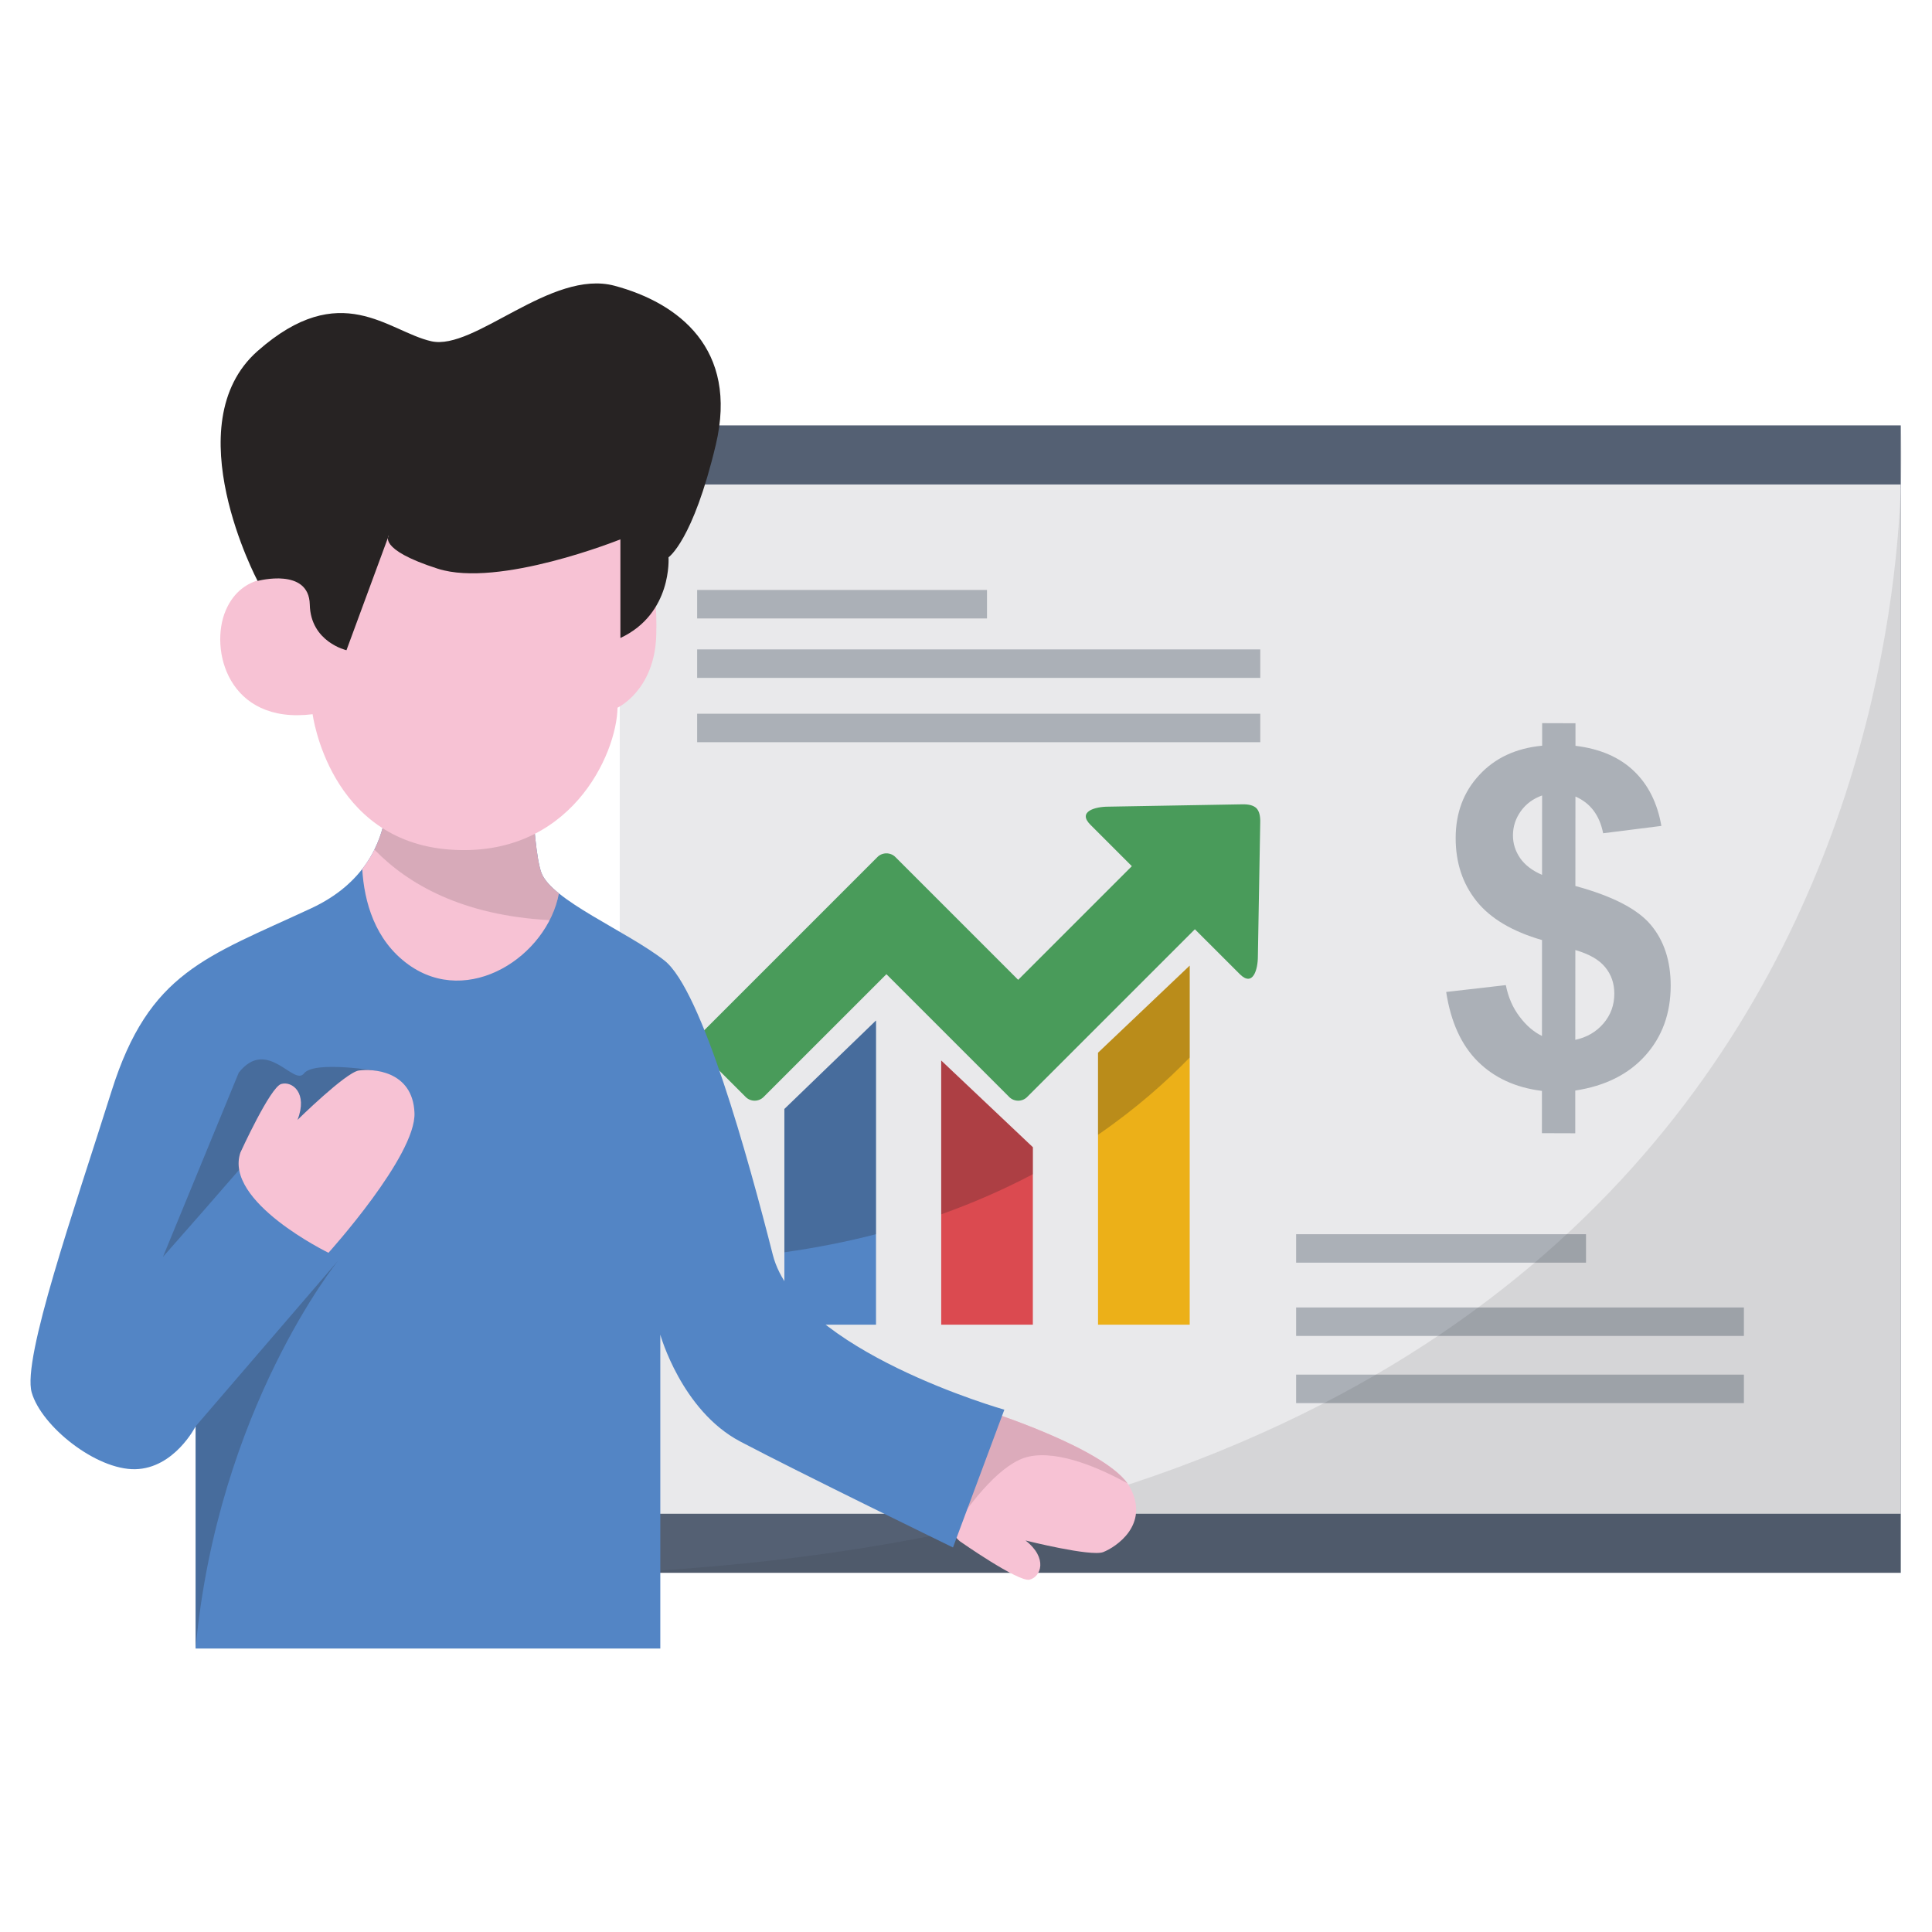 <?xml version="1.0" encoding="utf-8"?>
<!-- Generator: Adobe Illustrator 16.0.0, SVG Export Plug-In . SVG Version: 6.00 Build 0)  -->
<!DOCTYPE svg PUBLIC "-//W3C//DTD SVG 1.1//EN" "http://www.w3.org/Graphics/SVG/1.1/DTD/svg11.dtd">
<svg version="1.1" xmlns="http://www.w3.org/2000/svg" xmlns:xlink="http://www.w3.org/1999/xlink" x="0px" y="0px" width="512px"
	 height="512px" viewBox="0 0 512 512" enable-background="new 0 0 512 512" xml:space="preserve">
<g id="Layer_1">
	<g>
		<rect x="164.249" y="112.731" fill-rule="evenodd" clip-rule="evenodd" fill="#546073" width="339.471" height="304.081"/>
		<rect x="164.249" y="128.386" fill-rule="evenodd" clip-rule="evenodd" fill="#E9E9EB" width="339.471" height="272.773"/>
		<path fill="#ABB0B7" d="M417.469,275.567c3.053-0.656,5.546-2.099,7.456-4.336c1.924-2.23,2.886-4.861,2.886-7.915
			c0-2.696-0.802-5.043-2.419-6.996c-1.604-1.982-4.228-3.476-7.908-4.548L417.469,275.567z M408.672,210.808
			c-2.39,0.846-4.256,2.23-5.647,4.169c-1.392,1.954-2.077,4.082-2.077,6.435c0,2.128,0.626,4.125,1.888,5.976
			c1.261,1.829,3.214,3.332,5.823,4.46L408.672,210.808z M408.636,274.54l0.014-25.413c-7.9-2.288-13.687-5.728-17.359-10.327
			c-3.688-4.62-5.531-10.181-5.524-16.732c0.007-6.64,2.092-12.214,6.275-16.703c4.168-4.512,9.708-7.084,16.645-7.748v-5.976
			l8.833,0.029v5.98c6.472,0.783,11.617,2.999,15.451,6.65c3.819,3.636,6.253,8.497,7.31,14.576l-15.429,1.945
			c-0.955-4.78-3.396-8.016-7.346-9.729l-0.014,23.708c9.773,2.645,16.435,6.085,19.961,10.268
			c3.542,4.205,5.298,9.583,5.298,16.144c-0.007,7.316-2.229,13.481-6.69,18.481c-4.467,4.999-10.654,8.097-18.599,9.313v11.325
			l-8.84-0.028l0.007-11.202c-6.967-0.866-12.63-3.461-17.01-7.813c-4.373-4.351-7.15-10.501-8.367-18.408l15.808-1.814
			c0.641,3.235,1.858,6.02,3.651,8.366C404.489,271.793,406.458,273.477,408.636,274.54z"/>
		<polygon fill-rule="evenodd" clip-rule="evenodd" fill="#5385C5" points="232.15,351.055 232.15,270.444 207.867,293.896 
			207.867,351.055 		"/>
		<polygon fill-rule="evenodd" clip-rule="evenodd" fill="#DB4A50" points="249.43,281.055 249.43,351.055 273.716,351.055 
			273.716,304.026 		"/>
		<polygon fill-rule="evenodd" clip-rule="evenodd" fill="#ECB018" points="290.988,280.268 290.988,351.055 315.282,351.055 
			315.282,255.905 290.988,278.985 		"/>
		<path fill-rule="evenodd" clip-rule="evenodd" fill="#499B5A" d="M185.665,273.994l46.861-46.862l0.059-0.059l0.065-0.058
			l0.062-0.059h0.003l0.065-0.059l0.066-0.051l0.065-0.051l0.069-0.043l0,0l0.073-0.051l0.069-0.044l0.073-0.044l0.069-0.044
			l0.073-0.036h0.003l0.069-0.036l0.077-0.037l0.077-0.036l0.073-0.029l0.077-0.029l0.08-0.029l0.077-0.029l0.077-0.021l0.08-0.021
			l0,0l0.08-0.022l0.077-0.015l0.08-0.021l0.081-0.015l0.08-0.007l0.08-0.015l0.084-0.008l0.08-0.007l0.08-0.008h0.08h0.084h0.08
			h0.081l0.08,0.008h0.003l0.08,0.007l0.08,0.008l0.08,0.015l0.081,0.007l0.08,0.015l0.08,0.021l0.08,0.015l0.077,0.022l0.077,0.021
			l0.08,0.021l0.077,0.029l0.077,0.029l0.08,0.029l0.077,0.029l0.072,0.036l0.073,0.037l0.076,0.036l0.073,0.036l0.073,0.044
			l0.073,0.044l0.069,0.044l0.069,0.051l0.069,0.043l0.069,0.051l0.065,0.051l0.065,0.059l0.066,0.059l0.062,0.058l0.062,0.059
			l11.938,11.938l20.595,20.595l30.121-30.121l-10.976-10.976c-3.484-3.483,1.217-4.794,4.712-4.794l15.515-0.271l19.983-0.35
			c1.814-0.044,3.024,0.307,3.779,1.02c0.714,0.75,1.064,1.961,1.013,3.776l-0.35,19.983l-0.27,15.516
			c0,3.491-1.312,8.19-4.795,4.708l-11.901-11.894l-32.503,32.503l-11.941,11.938l-0.062,0.065l-0.062,0.059l-0.065,0.058
			l-0.066,0.051l-0.065,0.051l-0.065,0.051l-0.073,0.051l-0.069,0.045l-0.069,0.05l-0.073,0.044l-0.073,0.036l-0.073,0.044
			l-0.073,0.037l-0.073,0.036l-0.077,0.029l-0.077,0.036l-0.076,0.029l-0.077,0.029l-0.077,0.021l-0.08,0.029l-0.077,0.022
			l-0.081,0.014l-0.08,0.022l-0.08,0.015l-0.077,0.015l-0.083,0.015l-0.081,0.007l-0.08,0.008l-0.08,0.007l-0.081,0.008h-0.083
			h-0.081h-0.08h-0.08l-0.084-0.008l-0.08-0.007l-0.08-0.008l-0.08-0.007l-0.081-0.015l-0.08-0.015l-0.08-0.015l-0.081-0.022
			l-0.076-0.014h-0.004l-0.076-0.022l-0.081-0.029l-0.077-0.021l0,0l-0.076-0.029l-0.077-0.029l-0.077-0.036l-0.073-0.029h-0.004
			l-0.073-0.036l-0.072-0.037l0,0l-0.073-0.044l-0.073-0.036l-0.073-0.044l-0.069-0.05l-0.069-0.045h-0.003l-0.066-0.051
			l-0.069-0.051l-0.065-0.051l-0.066-0.051l0,0l-0.065-0.058l-0.062-0.059l-0.062-0.065l-32.533-32.533l-32.537,32.533
			c-1.312,1.318-3.458,1.318-4.773,0l-11.938-11.938C184.349,277.455,184.349,275.306,185.665,273.994"/>
		<path opacity="0.25" fill-rule="evenodd" clip-rule="evenodd" fill="#272323" d="M249.43,281.055v40.754
			c8.935-3.186,17.01-6.8,24.287-10.633v-7.149L249.43,281.055z M290.988,280.268v20.458c10.283-7.07,18.289-14.277,24.294-20.472
			v-24.349l-24.294,23.08V280.268z M232.15,327.078v-56.634l-24.283,23.452v37.97C216.488,330.649,224.578,329.031,232.15,327.078z"
			/>
		<rect x="184.75" y="172.098" fill-rule="evenodd" clip-rule="evenodd" fill="#ABB0B7" width="149.237" height="7.547"/>
		<rect x="184.75" y="156.346" fill-rule="evenodd" clip-rule="evenodd" fill="#ABB0B7" width="76.814" height="7.55"/>
		<rect x="184.75" y="189.145" fill-rule="evenodd" clip-rule="evenodd" fill="#ABB0B7" width="149.237" height="7.546"/>
		<rect x="343.49" y="327.078" fill-rule="evenodd" clip-rule="evenodd" fill="#ABB0B7" width="76.821" height="7.543"/>
		<rect x="343.49" y="346.492" fill-rule="evenodd" clip-rule="evenodd" fill="#ABB0B7" width="118.66" height="7.544"/>
		<rect x="343.49" y="364.29" fill-rule="evenodd" clip-rule="evenodd" fill="#ABB0B7" width="118.66" height="7.55"/>
		<path opacity="0.1" fill-rule="evenodd" clip-rule="evenodd" fill="#272323" d="M503.72,112.735
			c0,0,19.678,286.376-339.471,304.07H503.72V112.735z"/>
		<path fill-rule="evenodd" clip-rule="evenodd" fill="#F7C2D4" d="M254.36,408.439c0,0,15.549,10.917,18.5,10.188
			c2.955-0.728,4.949-5.654-1.082-10.385c0,0,17.334,4.358,20.592,3.076c3.254-1.282,12.447-7.179,7.08-17.178
			c-5.372-10.006-38.411-20.428-38.411-20.428S243.927,399.41,254.36,408.439"/>
		<path fill-rule="evenodd" clip-rule="evenodd" fill="#DCABBB" d="M298.797,393.105c-6.953-9.671-37.758-19.393-37.758-19.393
			s-14.255,21.412-8.807,32.016c5.517-8.359,13.329-18.169,20.402-19.714C280.771,384.236,292.038,389.374,298.797,393.105"/>
		<path fill-rule="evenodd" clip-rule="evenodd" fill="#5385C5" d="M101.311,198.783c0,0,9.012,28.954-18.828,41.919
			c-27.84,12.965-42.962,16.85-52.902,48.398c-9.941,31.543-23.766,70.977-21.175,79.94c2.594,8.965,17.068,20.522,27.438,20.312
			c10.371-0.219,15.99-11.347,15.99-11.347v58.878h123.153V353.7c0,0,5.615,20.093,21.171,28.307
			c15.556,8.206,56.393,28.087,56.393,28.087l13.61-36.512c0,0-54.881-15.56-61.36-41.053
			c-6.482-25.493-18.795-70.219-28.736-77.995c-9.937-7.776-30.033-15.99-32.624-23.336c-2.595-7.346-3.028-37.161-3.028-37.161
			L101.311,198.783z"/>
		<path fill-rule="evenodd" clip-rule="evenodd" fill="#F7C2D4" d="M101.311,198.783c0,0,5.481,17.614-5.316,31.52
			c0.524,8.629,3.29,18.846,12.229,25.311c15.92,11.508,36.774-2.187,39.897-18.854c-2.343-1.895-4.041-3.753-4.679-5.561
			c-2.595-7.346-3.028-37.161-3.028-37.161L101.311,198.783z"/>
		<path opacity="0.15" fill-rule="evenodd" clip-rule="evenodd" fill="#272323" d="M101.311,198.783c0,0,4.242,13.635-2.088,26.375
			c8.979,9.248,23.394,17.447,46.435,18.693c1.159-2.251,2.004-4.642,2.463-7.091c-2.343-1.895-4.041-3.753-4.679-5.561
			c-2.595-7.346-3.028-37.161-3.028-37.161L101.311,198.783z"/>
		<path fill-rule="evenodd" clip-rule="evenodd" fill="#F7C2D4" d="M74.493,153.313c0,0-10.229-1.847-14.657,8.414
			c-4.427,10.265,0.54,30.357,23.012,27.548c0,0,4.321,33.491,36.297,35.867s44.292-25.281,44.507-37.598
			c0,0,9.832-4.537,10.265-19.229c0.43-14.688-3.024-27.004-3.024-27.004S88.787,122.082,74.493,153.313"/>
		<path fill-rule="evenodd" clip-rule="evenodd" fill="#272323" d="M68.268,153.952c0,0-22.038-41.483,0-60.93
			c22.035-19.444,34.57-5.182,46.02-2.591c11.449,2.591,31.76-19.229,48.614-14.692c16.849,4.536,32.839,16.638,26.79,42.131
			c-6.052,25.496-12.531,29.817-12.531,29.817s1.079,14.907-12.75,21.387v-26.142c0,0-32.191,12.961-48.395,7.78
			c-16.205-5.185-12.965-8.862-12.965-8.862l-11.234,30.466c0,0-9.507-2.16-9.722-12.101
			C81.879,150.279,68.268,153.952,68.268,153.952"/>
		<path opacity="0.25" fill-rule="evenodd" clip-rule="evenodd" fill="#272323" d="M63.28,284.255l-20.092,48.828
			c0,0,19.663-22.257,27.224-31.331c7.561-9.072,1.297,7.777,15.556-3.454c14.259-11.238,14.463-14.415,14.463-14.415
			s-17.148-2.923-19.867,0.584C77.848,287.979,70.845,274.744,63.28,284.255 M51.834,378.006l37.805-43.961
			c0,0-31.964,39.311-37.805,102.839V378.006z"/>
		<path fill-rule="evenodd" clip-rule="evenodd" fill="#F7C2D4" d="M63.713,305.426c0,0,7.889-17.287,10.805-18.154
			c2.915-0.859,7.127,2.383,4.322,9.511c0,0,12.746-12.527,16.204-13.074c3.458-0.539,14.368-0.109,14.798,11.238
			c0.434,11.339-22.792,37.051-22.792,37.051S59.286,318.493,63.713,305.426"/>
	</g>
</g>
<g id="Layer_2">
</g>
</svg>
